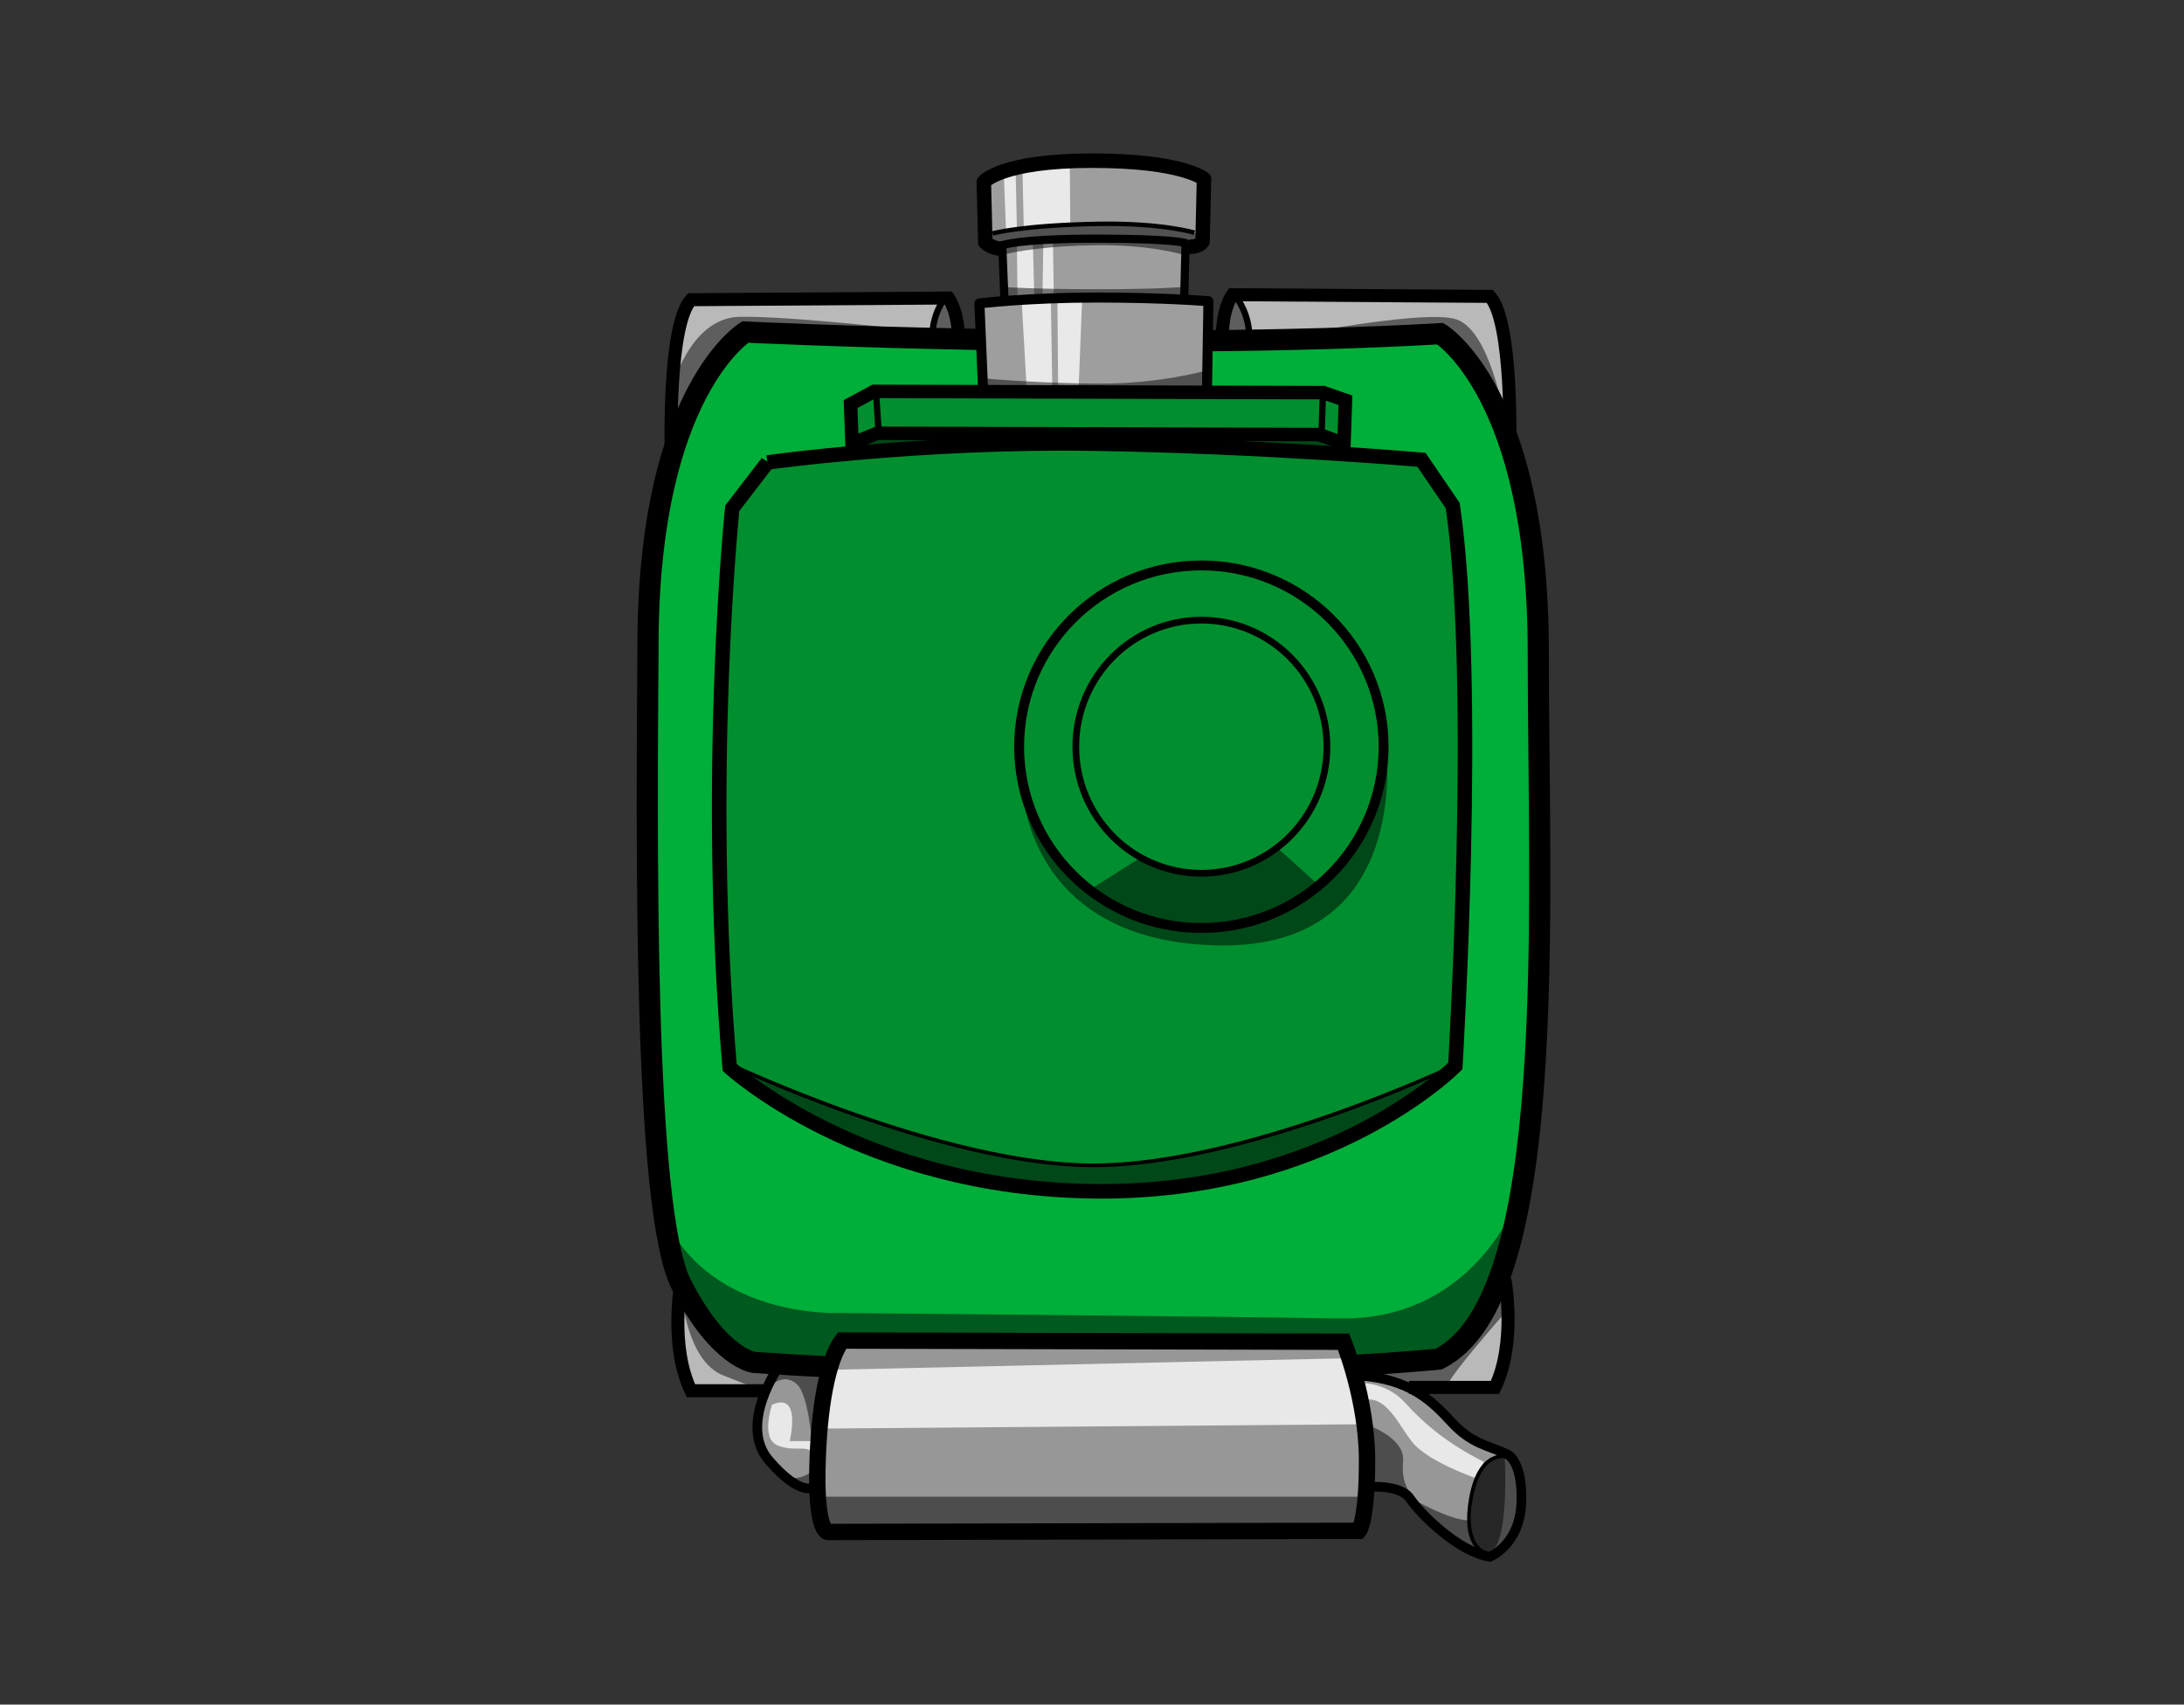 <?xml version="1.0" encoding="UTF-8" standalone="no"?>
<svg
   xmlns:dc="http://purl.org/dc/elements/1.1/"
   xmlns:cc="http://creativecommons.org/ns#"
   xmlns:rdf="http://www.w3.org/1999/02/22-rdf-syntax-ns#"
   xmlns:svg="http://www.w3.org/2000/svg"
   xmlns="http://www.w3.org/2000/svg"
   xmlns:sodipodi="http://sodipodi.sourceforge.net/DTD/sodipodi-0.dtd"
   xmlns:inkscape="http://www.inkscape.org/namespaces/inkscape"
   height="459"
   version="1.1"
   width="588"
   id="tank"
   inkscape:version="0.91 r13725"
   sodipodi:docname="Tank Clean.svg">
  <rect width="100%" height="100%" fill="#333333" stroke="none"/>
  <defs />
  <sodipodi:namedview
     pagecolor="#ffffff"
     objecttolerance="10"
     inkscape:window-width="1440"
     inkscape:zoom="1.2757459"
     inkscape:window-x="0"
     inkscape:window-y="0"
     inkscape:window-maximized="1"
     inkscape:cx="345.13752"
     inkscape:cy="224.97212"
     inkscape:window-height="851"
     inkscape:current-layer="tank" />
  <g
     id="tank-body">
    <path
       inkscape:connector-curvature="0"
       id="path4466"
       d="m 200.659,90.64 c 0,0 -22.78,17.933 -24.234,55.739 -1.454,37.805 -1.454,130.38 -1.454,130.38 0,0 -0.485,48.468 6.786,63.494 7.27,15.025 12.602,22.295 19.387,25.204 6.786,2.908 20.841,3.877 20.841,3.877 l 4.847,-8.724 134.258,0 3.877,8.24 22.295,-2.908 c 0,0 18.903,-3.877 27.142,-66.886 l -1.454,-154.13 -8.724,-28.596 -7.755,-16.964 -6.786,-10.178 -31.504,2.423 -60.586,0.969 -75.126,-2.423 z"
       style="fill:#00ae3a;fill-opacity:1;fill-rule:evenodd;stroke:none;stroke-width:1px;stroke-linecap:butt;stroke-linejoin:miter;stroke-opacity:1" />
    <path
       inkscape:connector-curvature="0"
       id="path4468"
       d="m 182.095,116.916 -0.829,-19.342 3.316,-14.921 1.658,-2.487 68.527,-0.276 3.04,5.25 0,5.25 -53.33,-0.829 -3.316,0.829 -11.605,13.54 z"
       style="fill:#b9b9b9;fill-opacity:1;fill-rule:evenodd;stroke:none;stroke-width:1px;stroke-linecap:butt;stroke-linejoin:miter;stroke-opacity:1" />
    <path
       style="fill:#b9b9b9;fill-opacity:1;fill-rule:evenodd;stroke:none;stroke-width:1px;stroke-linecap:butt;stroke-linejoin:miter;stroke-opacity:1"
       d="m 405.083,116.363 0.829,-19.342 -3.316,-14.921 -1.658,-2.487 -68.527,-0.276 -3.04,5.25 0,5.25 53.33,-0.829 3.316,0.829 11.605,13.54 z"
       id="path4470"
       inkscape:connector-curvature="0" />
    <path
       inkscape:connector-curvature="0"
       id="path4472"
       d="m 184.305,347.919 -1.658,10.776 1.658,11.329 1.658,4.145 14.369,0 5.803,0.553 2.763,-6.355 -4.145,-1.934 -6.908,-1.658 -5.526,-4.974 -4.421,-7.737 z"
       style="fill:#b9b9b9;fill-opacity:1;fill-rule:evenodd;stroke:none;stroke-width:1px;stroke-linecap:butt;stroke-linejoin:miter;stroke-opacity:1" />
    <path
       sodipodi:nodetypes="cccccccccccc"
       style="fill:#b9b9b9;fill-opacity:1;fill-rule:evenodd;stroke:none;stroke-width:1px;stroke-linecap:butt;stroke-linejoin:miter;stroke-opacity:1"
       d="m 404.191,346.356 1.658,10.776 -1.658,11.329 -1.658,4.145 -14.369,0 -9.948,0.276 -10.5,-4.145 16.027,-3.868 6.908,-1.658 5.526,-4.974 4.421,-7.737 z"
       id="path4474"
       inkscape:connector-curvature="0" />
    <path
       inkscape:connector-curvature="0"
       id="path4476"
       d="m 209.292,368.028 -3.907,6.697 -1.674,10.046"
       style="fill:none;fill-rule:evenodd;stroke:#000000;stroke-width:1px;stroke-linecap:butt;stroke-linejoin:miter;stroke-opacity:1" />
    <path
       inkscape:connector-curvature="0"
       id="path4478"
       d="m 210.148,367.837 -4.933,9.274 -1.776,7.498 3.157,8.09 0.987,2.96 4.933,2.763 7.893,3.354 0.987,9.077 5.13,0.789 135.166,1.184 3.157,-0.592 2.96,-7.301 0.789,-4.538 6.906,0.592 3.552,1.579 4.538,5.722 3.157,3.157 5.13,3.354 3.552,2.368 4.736,1.776 4.538,-1.579 2.763,-4.538 2.171,-4.933 -0.197,-5.525 -0.987,-6.906 -1.381,-2.96 -1.184,-1.184 -7.696,-3.157 -9.274,-7.498 -5.722,-5.328 -5.525,-2.565 -6.709,-2.368 -6.314,-0.987 -2.96,-7.893 -133.39,-0.987 -3.157,4.341 -2.368,4.144 z"
       style="fill:#979797;fill-opacity:1;fill-rule:evenodd;stroke:none;stroke-width:1px;stroke-linecap:butt;stroke-linejoin:miter;stroke-opacity:1" />
    <path
       inkscape:connector-curvature="0"
       id="path4481"
       d="m 405.381,391.806 c 0,0 -8.122,0.443 -9.008,11.962 -0.886,11.519 -0.886,9.747 2.806,14.768 3.692,5.021 10.781,-9.156 10.781,-12.553 0,-3.397 1.329,-11.667 -4.578,-14.177 z"
       style="display:inline;fill:#000000;fill-opacity:0.49;stroke:none;stroke-width:1.806;stroke-miterlimit:4;stroke-dasharray:none;stroke-opacity:1" />
    <path
       sodipodi:nodetypes="cscccc"
       inkscape:connector-curvature="0"
       id="path4483"
       d="m 367.823,383.574 c 0,0 10.546,3.457 9.932,9.888 -0.702,7.355 3.042,9.593 3.042,9.593 l -12.779,-2.831 0.588,-9.989 z"
       style="display:inline;fill:#000000;fill-opacity:0.49;stroke:none;stroke-width:1.806;stroke-miterlimit:4;stroke-dasharray:none;stroke-opacity:1" />
    <path
       inkscape:connector-curvature="0"
       id="path4485"
       d="m 366.098,403.029 -145.022,0 1.477,9.268 24.81,0.331 117.849,-0.662 z"
       style="display:inline;fill:#000000;fill-opacity:0.49;stroke:none;stroke-width:1.806;stroke-miterlimit:4;stroke-dasharray:none;stroke-opacity:1" />
    <path
       inkscape:connector-curvature="0"
       id="path4487"
       d="m 209.705,368.325 -1.624,4.43 c 0,0 2.954,-2.954 6.35,-0.148 3.397,2.806 4.283,17.279 4.283,17.279 l 4.135,-20.527 -1.329,-1.034 -11.667,0.443 z"
       style="display:inline;fill:#000000;fill-opacity:0.49;stroke:none;stroke-width:1.806;stroke-miterlimit:4;stroke-dasharray:none;stroke-opacity:1" />
    <path
       inkscape:connector-curvature="0"
       id="path4489"
       d="m 219.009,395.793 c 0,0 -4.135,4.135 -8.418,1.034 l 5.76,4.283 2.954,0 0.148,-5.169 z"
       style="display:inline;fill:#000000;fill-opacity:0.49;stroke:none;stroke-width:1.806;stroke-miterlimit:4;stroke-dasharray:none;stroke-opacity:1" />
    <path
       inkscape:connector-curvature="0"
       id="path4491"
       d="m 405.234,344.105 0.295,9.008 c 0,0 -15.359,17.426 -15.506,19.494 -0.148,2.068 -5.464,0.443 -5.464,0.443 l -6.498,0 -9.304,-3.397 4.578,-2.068 14.62,-1.034 5.169,-5.169 5.464,-8.713 z"
       style="display:inline;fill:#000000;fill-opacity:0.49;stroke:none;stroke-width:1.806;stroke-miterlimit:4;stroke-dasharray:none;stroke-opacity:1" />
    <path
       inkscape:connector-curvature="0"
       id="path4493"
       d="m 183.566,348.683 c 0,0 1.329,17.869 11.224,21.709 9.895,3.84 10.042,4.135 10.042,4.135 l 3.84,-4.283 0.591,-2.511 -9.008,-2.658 -6.646,-6.793 -7.236,-6.793 z"
       style="display:inline;fill:#000000;fill-opacity:0.49;stroke:none;stroke-width:1.806;stroke-miterlimit:4;stroke-dasharray:none;stroke-opacity:1" />
    <path
       inkscape:connector-curvature="0"
       id="path4495"
       d="m 398.736,418.388 c -2.068,-1.772 -3.397,-9.008 -3.397,-9.008 -5.021,0 -15.063,-5.76 -15.063,-5.76 -1.92,-3.544 5.021,10.19 18.608,15.211"
       style="display:inline;fill:#000000;fill-opacity:0.49;stroke:none;stroke-width:1.806;stroke-miterlimit:4;stroke-dasharray:none;stroke-opacity:1" />
    <path
       inkscape:connector-curvature="0"
       id="path4497"
       d="m 405.086,391.363 c 0,0 1.624,26.582 -4.726,26.73 -6.35,0.148 -4.283,-14.177 -4.283,-14.177 0,0 0.738,-10.485 9.008,-12.553 z"
       style="display:inline;fill:#000000;fill-opacity:0.49;stroke:none;stroke-width:1.806;stroke-miterlimit:4;stroke-dasharray:none;stroke-opacity:1" />
    <path
       inkscape:connector-curvature="0"
       id="path4499"
       d="m 178.988,328.156 2.658,15.063 10.338,15.654 9.452,6.793 18.017,3.544 4.135,-1.477 3.544,-7.089 133.503,0.591 2.068,5.612 8.861,0.886 12.7,-1.772 8.27,-2.954 6.498,-8.27 3.544,-7.089 5.021,-14.177 -0.295,-7.975 c 0,0 -11.814,30.127 -46.667,29.536 -34.852,-0.591 -134.389,-1.477 -134.389,-1.477 0,0 -34.262,1.772 -47.258,-25.401 z"
       style="display:inline;fill:#000000;fill-opacity:0.49;stroke:none;stroke-width:1.806;stroke-miterlimit:4;stroke-dasharray:none;stroke-opacity:1" />
    <path
       inkscape:connector-curvature="0"
       id="path4503"
       d="m 180.693,105.065 c 0,0 4.843,-19.373 18.256,-19.746 13.412,-0.373 51.786,4.098 51.786,4.098 l 1.863,-3.726 1.118,-4.843 2.981,0 1.863,11.177 -34.276,-1.863 -22.726,-1.49 -8.942,8.196 -8.196,16.393 -3.353,5.216 z"
       style="display:inline;fill:#000000;fill-opacity:0.49;stroke:none;stroke-width:1.806;stroke-miterlimit:4;stroke-dasharray:none;stroke-opacity:1" />
    <path
       inkscape:connector-curvature="0"
       id="path4505"
       d="m 328.973,91.653 1.863,-11.177 0.373,-0.373 c 0,0 5.216,1.863 5.961,12.295 0,0 46.198,-9.687 55.139,-6.334 8.942,3.353 12.667,26.079 12.667,26.079 l -13.04,-19.746 -5.961,-2.981 -37.256,3.726 L 334.561,93.516 Z"
       style="display:inline;fill:#000000;fill-opacity:0.49;stroke:none;stroke-width:1.806;stroke-miterlimit:4;stroke-dasharray:none;stroke-opacity:1" />
    <path
       inkscape:connector-curvature="0"
       id="path4547"
       d="m 223.215,368.857 141.36,-3.166 4.191,17.81 -148.624,1.187 z"
       style="fill:#ffffff;fill-opacity:0.777;stroke:none;stroke-width:1.806;stroke-miterlimit:4;stroke-dasharray:none;stroke-opacity:1" />
    <path
       inkscape:connector-curvature="0"
       id="path4549"
       d="m 207.85,378.263 c 0,0 -3.073,8.94 1.397,10.895 4.47,1.956 8.102,-0.279 9.778,2.235 1.676,2.514 1.397,-3.352 1.397,-3.352 l -7.822,0 c 0,0 3.352,-13.41 -4.749,-9.778 z"
       style="fill:#ffffff;fill-opacity:0.777;stroke:none;stroke-width:1.806;stroke-miterlimit:4;stroke-dasharray:none;stroke-opacity:1" />
    <path
       sodipodi:nodetypes="csccssc"
       inkscape:connector-curvature="0"
       id="path4551"
       d="m 365.693,372.396 c 0,0 7.264,-0.559 12.572,5.308 5.308,5.867 11.733,11.175 21.232,15.924 l -1.956,4.47 c 0,0 -13.13,-4.47 -17.321,-9.778 -3.717,-4.708 -6.705,-12.013 -12.292,-11.454 -5.587,0.559 -2.235,-4.47 -2.235,-4.47 z"
       style="fill:#ffffff;fill-opacity:0.777;stroke:none;stroke-width:1.806;stroke-miterlimit:4;stroke-dasharray:none;stroke-opacity:1" />
    <path
       inkscape:connector-curvature="0"
       id="path4174"
       d="m 406.472,120.05 c 0,0 0.894,-33.537 -5.366,-40.245 l -69.31,-0.447 c 0,0 -2.683,3.577 -2.683,11.179"
       style="fill:none;fill-opacity:1;fill-rule:evenodd;stroke:#000000;stroke-width:3.5;stroke-linecap:butt;stroke-linejoin:miter;stroke-miterlimit:4;stroke-dasharray:none;stroke-opacity:1" />
    <path
       style="fill:none;fill-opacity:1;fill-rule:evenodd;stroke:#000000;stroke-width:3.5;stroke-linecap:butt;stroke-linejoin:miter;stroke-miterlimit:4;stroke-dasharray:none;stroke-opacity:1"
       d="m 180.698,120.944 c 0,0 -0.894,-33.537 5.366,-40.245 l 69.31,-0.447 c 0,0 2.683,3.577 2.683,11.179"
       id="path4185"
       inkscape:connector-curvature="0" />
    <path
       inkscape:connector-curvature="0"
       id="path4187"
       d="m 332.69,79.805 c 0,0 4.024,4.919 3.577,11.626"
       style="fill:none;fill-rule:evenodd;stroke:#000000;stroke-width:1.7;stroke-linecap:butt;stroke-linejoin:miter;stroke-miterlimit:4;stroke-dasharray:none;stroke-opacity:1" />
    <path
       style="fill:none;fill-rule:evenodd;stroke:#000000;stroke-width:1.7;stroke-linecap:butt;stroke-linejoin:miter;stroke-miterlimit:4;stroke-dasharray:none;stroke-opacity:1"
       d="m 254.663,79.805 c 0,0 -4.024,4.919 -3.577,11.626"
       id="path4189"
       inkscape:connector-curvature="0" />
    <path
       sodipodi:nodetypes="ccc"
       inkscape:connector-curvature="0"
       id="path4191"
       d="m 183.337,345.42 c 0,0 -3.13,16.992 2.683,29.066 l 20.164,0"
       style="fill:none;fill-opacity:1;fill-rule:evenodd;stroke:#000000;stroke-width:3.5;stroke-linecap:butt;stroke-linejoin:miter;stroke-miterlimit:4;stroke-dasharray:none;stroke-opacity:1" />
    <path
       sodipodi:nodetypes="ccc"
       style="fill:none;fill-opacity:1;fill-rule:evenodd;stroke:#000000;stroke-width:3.5;stroke-linecap:butt;stroke-linejoin:miter;stroke-miterlimit:4;stroke-dasharray:none;stroke-opacity:1"
       d="m 405.177,344.526 c 0,0 3.13,16.992 -2.683,29.066 l -23.152,0"
       id="path4193"
       inkscape:connector-curvature="0" />
    <path
       sodipodi:nodetypes="ccssccsccc"
       inkscape:connector-curvature="0"
       id="path4172"
       d="m 223.683,368.1 c -6.918,-0.355 -13.785,-0.764 -20.592,-1.227 0,0 -9.39,-0.894 -19.675,-21.017 -10.285,-20.122 -9.304,-120.242 -8.943,-173.947 0.447,-66.627 26.159,-82.502 26.159,-82.502 0,0 104.86,5.142 187.138,0.447 0,0 26.383,15.874 26.383,85.632 0,69.758 5.813,174.394 -26.83,190.492 0,0 -5.059,0.503 -14.26,1.146 -3.021,0.198 -6.047,0.385 -9.076,0.561"
       style="fill:none;fill-opacity:1;fill-rule:evenodd;stroke:#000000;stroke-width:5.7;stroke-linecap:butt;stroke-linejoin:miter;stroke-miterlimit:4;stroke-dasharray:none;stroke-opacity:1" />
    <path
       sodipodi:nodetypes="csc"
       inkscape:connector-curvature="0"
       id="path4197"
       d="m 209.943,367.555 c 0,0 -11.403,15.874 -2.907,25.712 8.496,9.838 12.043,7.206 12.043,7.206"
       style="fill:none;fill-opacity:1;fill-rule:evenodd;stroke:#000000;stroke-width:2.6;stroke-linecap:butt;stroke-linejoin:miter;stroke-miterlimit:4;stroke-dasharray:none;stroke-opacity:1" />
    <path
       sodipodi:nodetypes="csczcsc"
       inkscape:connector-curvature="0"
       id="path4199"
       d="m 368.016,400.422 c 0,0 8.943,-0.894 11.626,3.13 2.683,4.024 12.968,14.309 21.464,15.651 0,0 8.156,-3.203 8.496,-14.756 0.34,-11.554 -4.024,-12.968 -4.024,-12.968 -4.919,-2.236 -9.39,-2.683 -14.756,-8.496 -5.366,-5.813 -11.281,-11.707 -25.143,-12.602"
       style="fill:none;fill-opacity:1;fill-rule:evenodd;stroke:#000000;stroke-width:2.6;stroke-linecap:butt;stroke-linejoin:miter;stroke-miterlimit:4;stroke-dasharray:none;stroke-opacity:1" />
    <path
       inkscape:connector-curvature="0"
       id="path4195"
       d="m 226.71,360.98 135.014,0.316 c 0,0 6.324,15.493 6.324,31.935 0,16.442 -2.213,18.972 -2.213,18.972 l -142.919,0.316 c 0,0 -3.162,0.316 -2.846,-16.758 0.316,-17.074 2.846,-29.722 6.64,-34.781 z"
       style="fill:none;fill-opacity:1;fill-rule:evenodd;stroke:#000000;stroke-width:4.4;stroke-linecap:butt;stroke-linejoin:miter;stroke-miterlimit:4;stroke-dasharray:none;stroke-opacity:1" />
    <path
       sodipodi:nodetypes="csc"
       inkscape:connector-curvature="0"
       id="path4201"
       d="m 405.913,392.261 c 0,0 -7.89,-2.42 -10.061,12.297 -1.947,13.195 4.807,13.75 4.807,13.75"
       style="fill:none;fill-rule:evenodd;stroke:#000000;stroke-width:1px;stroke-linecap:butt;stroke-linejoin:miter;stroke-opacity:1" />
  </g>
  <g
     id="tank-turrent">
    <path
       inkscape:connector-curvature="0"
       id="path4521"
       d="m 228.008,109.164 1.118,13.412 -21.981,1.49 -8.942,13.04 c 0,0 -4.471,37.256 -4.471,65.571 0,28.315 2.235,83.454 2.235,83.454 0,0 34.648,33.531 95.749,33.903 61.1,0.373 96.494,-29.06 96.494,-29.06 l 3.353,-4.843 3.353,-67.434 -2.981,-79.356 -1.49,-2.981 -7.824,-12.667 -21.609,-1.49 1.118,-14.53 -5.216,-2.608 -121.083,0.373 z"
       style="fill:#008e2f;fill-opacity:1;stroke:none;stroke-width:1.806;stroke-miterlimit:4;stroke-dasharray:none;stroke-opacity:1"
       transform="translate(-3.8833872e-6,1.4468955e-6)" />
    <path
       inkscape:connector-curvature="0"
       id="path4523"
       d="m 324.875,105.438 0.373,-24.962 -6.334,-0.373 0.186,-13.971 3.726,-1.118 1.677,-3.539 -0.373,-13.226 c 0,0 -10.245,-5.216 -28.315,-5.03 -18.069,0.186 -30.923,5.961 -30.923,5.961 l 0.559,15.275 3.353,2.981 1.304,0.559 0.745,13.04 -6.892,0.745 0.931,23.099 z"
       style="fill:#9e9e9e;fill-opacity:1;stroke:none;stroke-width:1.806;stroke-miterlimit:4;stroke-dasharray:none;stroke-opacity:1"
       transform="translate(-3.8833872e-6,1.4468955e-6)" />
    <path
       inkscape:connector-curvature="0"
       id="path4556"
       d="m 284.885,104.24 -0.196,-23.903 6.666,-0.198 -0.98,25.088 z"
       style="display:inline;fill:#ffffff;fill-opacity:0.777;stroke:none;stroke-width:1.806;stroke-miterlimit:4;stroke-dasharray:none;stroke-opacity:1"
       transform="translate(-3.8833872e-6,1.4468955e-6)" />
    <path
       inkscape:connector-curvature="0"
       id="path4558"
       d="m 283.317,104.832 -0.392,-24.1 -7.843,0.593 1.372,24.1 z"
       style="display:inline;fill:#ffffff;fill-opacity:0.777;stroke:none;stroke-width:1.806;stroke-miterlimit:4;stroke-dasharray:none;stroke-opacity:1"
       transform="translate(-3.8833872e-6,1.4468955e-6)" />
    <path
       inkscape:connector-curvature="0"
       id="path4560"
       d="m 273.951,80.715 -0.171,-15.888 4.282,-0.553 0.42,16.609 z"
       style="display:inline;fill:#ffffff;fill-opacity:0.777;stroke:none;stroke-width:1.806;stroke-miterlimit:4;stroke-dasharray:none;stroke-opacity:1"
       transform="translate(-3.8833872e-6,1.4468955e-6)" />
    <path
       inkscape:connector-curvature="0"
       id="path4562"
       d="m 280.661,80.286 0.245,-15.585 2.577,-0.123 0.245,16.322 z"
       style="display:inline;fill:#ffffff;fill-opacity:0.777;stroke:none;stroke-width:1.806;stroke-miterlimit:4;stroke-dasharray:none;stroke-opacity:1"
       transform="translate(-3.8833872e-6,1.4468955e-6)" />
    <path
       inkscape:connector-curvature="0"
       id="path4564"
       d="m 270.843,62.001 -0.614,-15.954 3.191,-0.982 0.368,16.813 z"
       style="display:inline;fill:#ffffff;fill-opacity:0.777;stroke:none;stroke-width:1.806;stroke-miterlimit:4;stroke-dasharray:none;stroke-opacity:1"
       transform="translate(-3.8833872e-6,1.4468955e-6)" />
    <path
       inkscape:connector-curvature="0"
       id="path4566"
       d="m 275.629,61.142 -0.368,-16.322 12.763,-1.473 0.123,17.058 z"
       style="display:inline;fill:#ffffff;fill-opacity:0.777;stroke:none;stroke-width:1.806;stroke-miterlimit:4;stroke-dasharray:none;stroke-opacity:1"
       transform="translate(-3.8833872e-6,1.4468955e-6)" />
    <path
       inkscape:connector-curvature="0"
       id="path4530"
       d="m 231.034,120.872 5.054,-3.851 12.033,0.241 108.057,0 5.535,3.129 -1.685,2.407 -22.622,-1.925 -24.307,-2.166 -58.721,0.963 z"
       style="fill:#000000;fill-opacity:0.49;stroke:none;stroke-width:1.806;stroke-miterlimit:4;stroke-dasharray:none;stroke-opacity:1"
       transform="translate(-3.8833872e-6,1.4468955e-6)" />
    <path
       inkscape:connector-curvature="0"
       id="path4532"
       d="m 372.917,197.865 c 0,0 9.335,57.641 -44.806,56.708 -54.141,-0.933 -53.207,-45.74 -53.207,-45.74 0,0 8.634,41.072 49.24,41.072 40.605,0 49.473,-39.439 48.773,-52.04 z"
       style="fill:#000000;fill-opacity:0.49;stroke:none;stroke-width:1.806;stroke-miterlimit:4;stroke-dasharray:none;stroke-opacity:1"
       transform="translate(-3.8833872e-6,1.4468955e-6)" />
    <path
       inkscape:connector-curvature="0"
       id="path4534"
       d="m 307.341,230.769 -14.002,8.868 c 0,0 8.168,10.968 30.104,10.268 21.936,-0.7 31.971,-11.202 31.971,-11.202 l -12.135,-10.968 c 0,0 -3.5,7.234 -18.202,7.468 -14.702,0.233 -17.736,-4.434 -17.736,-4.434 z"
       style="fill:#000000;fill-opacity:0.49;stroke:none;stroke-width:1.806;stroke-miterlimit:4;stroke-dasharray:none;stroke-opacity:1"
       transform="translate(-3.8833872e-6,1.4468955e-6)" />
    <path
       inkscape:connector-curvature="0"
       id="path4536"
       d="m 390.186,288.41 c 0,0 -35.005,32.204 -91.479,32.438 -56.474,0.233 -101.747,-33.371 -101.747,-33.371 0,0 63.242,28.004 98.713,26.37 35.471,-1.634 76.077,-17.736 94.513,-25.437 z"
       style="fill:#000000;fill-opacity:0.49;stroke:none;stroke-width:1.806;stroke-miterlimit:4;stroke-dasharray:none;stroke-opacity:1"
       transform="translate(-3.8833872e-6,1.4468955e-6)" />
    <path
       inkscape:connector-curvature="0"
       id="path4538"
       d="m 324.997,99.711 c 0,0 -12.314,3.585 -28.525,3.585 -16.211,0 -31.642,-1.403 -31.642,-1.403 l 0,3.585 41.618,0.468 18.237,0.156 z"
       style="fill:#000000;fill-opacity:0.49;stroke:none;stroke-width:1.806;stroke-miterlimit:4;stroke-dasharray:none;stroke-opacity:1"
       transform="translate(-3.8833872e-6,1.4468955e-6)" />
    <path
       inkscape:connector-curvature="0"
       id="path4540"
       d="m 318.606,77.265 c 0,0 -6.703,0.623 -23.381,0.623 -16.678,0 -25.252,-0.623 -25.252,-0.623 l 0.156,3.585 24.94,-1.091 23.381,0.935 z"
       style="fill:#000000;fill-opacity:0.49;stroke:none;stroke-width:1.806;stroke-miterlimit:4;stroke-dasharray:none;stroke-opacity:1"
       transform="translate(-3.8833872e-6,1.4468955e-6)" />
    <path
       inkscape:connector-curvature="0"
       id="path4542"
       d="m 323.75,63.86 c 0,0 -4.209,-3.897 -29.304,-3.585 -25.096,0.312 -29.148,3.117 -29.148,3.117 l 3.897,4.053 2.806,-1.87 21.511,-1.247 14.964,0 9.664,0.935 2.494,1.715 z"
       style="fill:#000000;fill-opacity:0.49;stroke:none;stroke-width:1.806;stroke-miterlimit:4;stroke-dasharray:none;stroke-opacity:1"
       transform="translate(-3.8833872e-6,1.4468955e-6)" />
    <path
       inkscape:connector-curvature="0"
       id="path4544"
       d="m 318.918,68.692 c 0,0 -9.041,-2.962 -24.94,-2.65 -15.899,0.312 -23.693,2.494 -23.693,2.494 l -0.623,-2.65 20.887,-2.026 11.067,0.779 10.132,0.468 7.638,0.468 z"
       style="fill:#000000;fill-opacity:0.49;stroke:none;stroke-width:1.806;stroke-miterlimit:4;stroke-dasharray:none;stroke-opacity:1"
       transform="translate(-3.8833872e-6,1.4468955e-6)" />
    <g
       id="g4507">
      <ellipse
         style="fill:none;fill-opacity:1;stroke:#000000;stroke-width:2.662;stroke-miterlimit:4;stroke-dasharray:none;stroke-opacity:1"
         id="path4401"
         cx="323.446"
         cy="201.067"
         rx="49.062"
         ry="48.812" />
      <ellipse
         ry="34.082"
         rx="33.806"
         cy="201.067"
         cx="323.446"
         id="ellipse4423"
         style="fill:none;fill-opacity:1;stroke:#000000;stroke-width:1.806;stroke-miterlimit:4;stroke-dasharray:none;stroke-opacity:1" />
      <path
         style="fill:none;fill-rule:evenodd;stroke:#000000;stroke-width:3.917;stroke-linecap:butt;stroke-linejoin:miter;stroke-miterlimit:4;stroke-dasharray:none;stroke-opacity:1"
         d="m 206.619,124.531 -9.47,12.334 c 0,0 -7.442,71.528 -0.702,150.545 0,0 35.489,32.801 98.562,33.374 63.073,0.573 96.808,-33.736 96.808,-33.736 0,0 6.314,-103.386 -0.702,-150.907 l -8.418,-12.334 c 0,0 -41.74,-3.628 -88.39,-4.353 -46.65,-0.726 -87.689,5.079 -87.689,5.079 z"
         id="path4425"
         inkscape:connector-curvature="0"
         sodipodi:nodetypes="ccczcccsc" />
      <path
         style="fill:none;fill-rule:evenodd;stroke:#000000;stroke-width:1px;stroke-linecap:butt;stroke-linejoin:miter;stroke-opacity:1"
         d="m 195.449,286.103 c 0,0 58.16,27.695 98.911,27.695 40.751,0 97.329,-26.904 97.329,-26.904"
         id="path4447"
         inkscape:connector-curvature="0" />
      <path
         style="fill:none;fill-rule:evenodd;stroke:#000000;stroke-width:3.63;stroke-linecap:butt;stroke-linejoin:miter;stroke-miterlimit:4;stroke-dasharray:none;stroke-opacity:1"
         d="m 361.843,119.408 0.397,-11.629 -5.948,-2.052 -120.952,-0.342 -6.345,3.42 0.397,10.603 6.742,-2.736 118.969,0.342 z"
         id="path4449"
         inkscape:connector-curvature="0" />
      <path
         style="fill:none;fill-rule:evenodd;stroke:#000000;stroke-width:1.7;stroke-linecap:butt;stroke-linejoin:miter;stroke-miterlimit:4;stroke-dasharray:none;stroke-opacity:1"
         d="m 356.15,106.292 -0.396,12.661"
         id="path4451"
         inkscape:connector-curvature="0" />
      <path
         style="fill:none;fill-rule:evenodd;stroke:#000000;stroke-width:1.7;stroke-linecap:butt;stroke-linejoin:miter;stroke-miterlimit:4;stroke-dasharray:none;stroke-opacity:1"
         d="m 235.874,105.897 0.791,12.265"
         id="path4453"
         inkscape:connector-curvature="0" />
      <path
         style="fill:none;fill-rule:evenodd;stroke:#000000;stroke-width:2.7;stroke-linecap:butt;stroke-linejoin:round;stroke-miterlimit:4;stroke-dasharray:none;stroke-opacity:1"
         d="m 324.952,105.3 0.397,-24.188 c 0,0 -11.499,-0.991 -30.136,-0.991 -18.637,0 -31.524,1.586 -31.524,1.586 l 0.991,23.395"
         id="path4455"
         inkscape:connector-curvature="0" />
      <path
         style="fill:none;fill-rule:evenodd;stroke:#000000;stroke-width:3.9;stroke-linecap:butt;stroke-linejoin:round;stroke-miterlimit:4;stroke-dasharray:none;stroke-opacity:1"
         d="m 319.995,66.441 c 0,0 2.776,0.198 3.767,-1.388 l 0.397,-16.852 c 0,0 -5.551,-4.937 -30.136,-4.937 -24.585,0 -29.145,5.73 -29.145,5.73 l 0.397,16.257 c 0,0 1.388,1.586 4.56,1.784"
         id="path4457"
         inkscape:connector-curvature="0"
         sodipodi:nodetypes="cccsccc" />
      <path
         style="fill:none;fill-rule:evenodd;stroke:#000000;stroke-width:1.2;stroke-linecap:butt;stroke-linejoin:round;stroke-miterlimit:4;stroke-dasharray:none;stroke-opacity:1"
         d="m 267.257,62.855 c 0,0 7.935,-2.227 28.55,-2.577 17.053,-0.29 25.774,2.379 25.774,2.379"
         id="path4459"
         inkscape:connector-curvature="0"
         sodipodi:nodetypes="csc" />
      <path
         style="fill:none;fill-rule:evenodd;stroke:#000000;stroke-width:2.2;stroke-linecap:butt;stroke-linejoin:round;stroke-miterlimit:4;stroke-dasharray:none;stroke-opacity:1"
         d="m 318.806,81.112 0.397,-15.663 c 0,0 -2.974,-1.19 -23.99,-1.19 -21.016,0 -25.378,1.784 -25.378,1.784 l 0.595,14.473"
         id="path4461"
         inkscape:connector-curvature="0" />
    </g>
  </g>
</svg>
